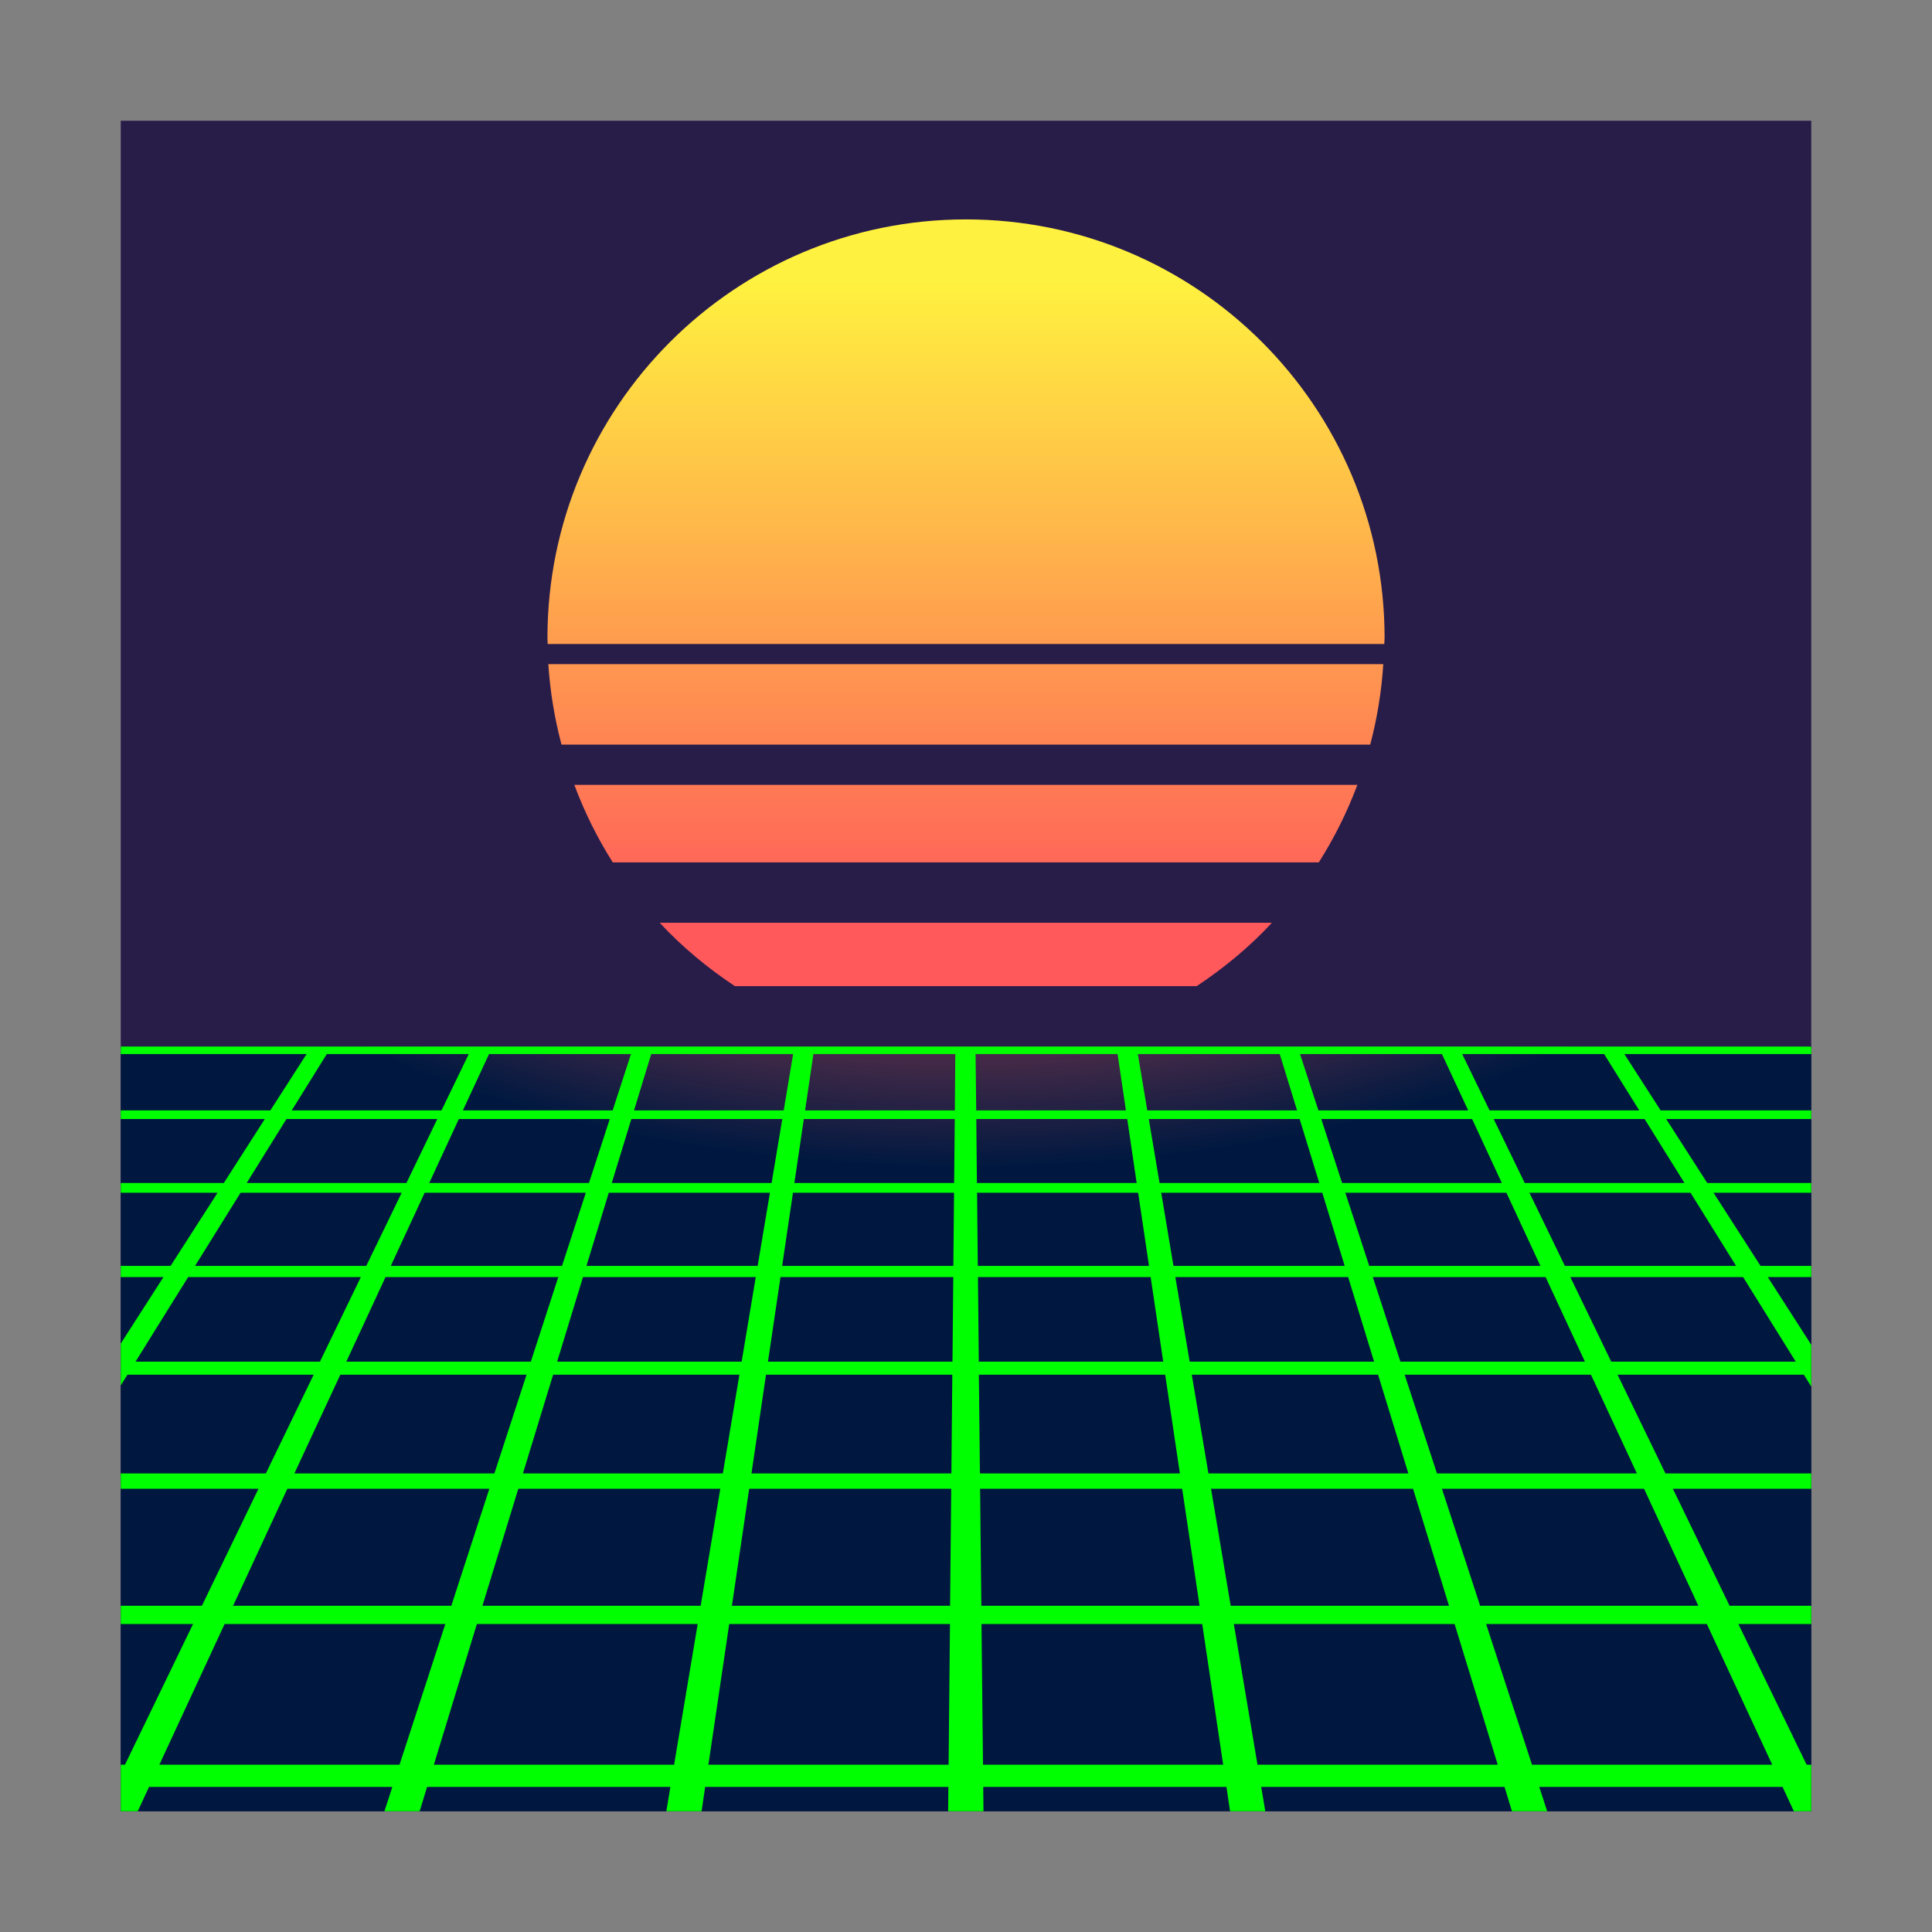 <?xml version="1.0" encoding="UTF-8" standalone="no"?>
<!-- Created with Inkscape (http://www.inkscape.org/) -->

<svg
   xmlns:dc="http://purl.org/dc/elements/1.1/"
   xmlns:cc="http://creativecommons.org/ns#"
   xmlns:rdf="http://www.w3.org/1999/02/22-rdf-syntax-ns#"
   xmlns:svg="http://www.w3.org/2000/svg"
   xmlns="http://www.w3.org/2000/svg"
   xmlns:xlink="http://www.w3.org/1999/xlink"
   xmlns:sodipodi="http://sodipodi.sourceforge.net/DTD/sodipodi-0.dtd"
   xmlns:inkscape="http://www.inkscape.org/namespaces/inkscape"
   version="1.0"
   width="48"
   height="48"
   id="svg2"
   sodipodi:docname="icon.svg"
   inkscape:version="0.92.0 r">
  <rect width="100%" height="100%" fill="#808080" stroke="none"/>
  <sodipodi:namedview
     pagecolor="#ffffff"
     bordercolor="#666666"
     borderopacity="1"
     objecttolerance="10"
     gridtolerance="10"
     guidetolerance="10"
     inkscape:pageopacity="0"
     inkscape:pageshadow="2"
     inkscape:window-width="1916"
     inkscape:window-height="908"
     id="namedview9947"
     showgrid="true"
     inkscape:zoom="5.6568543"
     inkscape:cx="13.145332"
     inkscape:cy="20.457463"
     inkscape:window-x="0"
     inkscape:window-y="37"
     inkscape:window-maximized="0"
     inkscape:current-layer="svg2"
     showguides="true"
     inkscape:guide-bbox="true">
    <inkscape:grid
       type="xygrid"
       id="grid12188"
       empspacing="8" />
  </sodipodi:namedview>
  <defs
     id="defs3">
    <linearGradient
       id="linearGradient7450">
      <stop
         style="stop-color:#ff595b;stop-opacity:1"
         offset="0"
         id="stop7448" />
      <stop
         style="stop-color:#ff595b;stop-opacity:0"
         offset="1"
         id="stop7446" />
    </linearGradient>
    <linearGradient
       id="linearGradient5060">
      <stop
         id="stop7441"
         offset="0"
         style="stop-color:#fff13f;stop-opacity:1" />
      <stop
         id="stop7443"
         offset="1"
         style="stop-color:#ff595b;stop-opacity:1" />
    </linearGradient>
    <linearGradient
       id="linearGradient5060-7">
      <stop
         style="stop-color:#fff13f;stop-opacity:1"
         offset="0"
         id="stop5062" />
      <stop
         style="stop-color:#ff595b;stop-opacity:1"
         offset="1"
         id="stop5064" />
    </linearGradient>
    <linearGradient
       inkscape:collect="always"
       xlink:href="#linearGradient5060-7"
       id="linearGradient7429"
       x1="24"
       y1="7"
       x2="24"
       y2="23"
       gradientUnits="userSpaceOnUse" />
    <radialGradient
       inkscape:collect="always"
       xlink:href="#linearGradient7450"
       id="radialGradient7452"
       cx="24"
       cy="-2.825"
       fx="24"
       fy="-2.825"
       r="21"
       gradientTransform="matrix(1,-1.5570347e-7,0,0.476,1.0930919e-6,20.345)"
       gradientUnits="userSpaceOnUse" />
  </defs>
  <rect
     style="color:#000000;clip-rule:nonzero;display:inline;overflow:visible;visibility:visible;opacity:1;isolation:auto;mix-blend-mode:normal;color-interpolation:sRGB;color-interpolation-filters:linearRGB;solid-color:#000000;solid-opacity:1;vector-effect:none;fill:#281c49;fill-opacity:1;fill-rule:nonzero;stroke:none;stroke-width:2;stroke-linecap:butt;stroke-linejoin:miter;stroke-miterlimit:5;stroke-dasharray:none;stroke-dashoffset:0;stroke-opacity:1;marker:none;color-rendering:auto;image-rendering:auto;shape-rendering:auto;text-rendering:auto;enable-background:accumulate"
     id="rect12623"
     width="42"
     height="42"
     x="3"
     y="3" />
  <rect
     y="26"
     x="3"
     height="19"
     width="42"
     id="rect12625"
     style="color:#000000;clip-rule:nonzero;display:inline;overflow:visible;visibility:visible;opacity:1;isolation:auto;mix-blend-mode:normal;color-interpolation:sRGB;color-interpolation-filters:linearRGB;solid-color:#000000;solid-opacity:1;vector-effect:none;fill:#001840;fill-opacity:1;fill-rule:nonzero;stroke:none;stroke-width:2;stroke-linecap:butt;stroke-linejoin:miter;stroke-miterlimit:5;stroke-dasharray:none;stroke-dashoffset:0;stroke-opacity:1;marker:none;color-rendering:auto;image-rendering:auto;shape-rendering:auto;text-rendering:auto;enable-background:accumulate" />
  <path
     id="path7398"
     style="color:#000000;clip-rule:nonzero;display:inline;overflow:visible;visibility:visible;opacity:1;isolation:auto;mix-blend-mode:normal;color-interpolation:sRGB;color-interpolation-filters:linearRGB;solid-color:#000000;solid-opacity:1;vector-effect:none;fill:url(#linearGradient7429);fill-opacity:1;fill-rule:nonzero;stroke:none;stroke-width:0.1;stroke-linecap:butt;stroke-linejoin:miter;stroke-miterlimit:5;stroke-dasharray:none;stroke-dashoffset:0;stroke-opacity:1;marker:none;color-rendering:auto;image-rendering:auto;shape-rendering:auto;text-rendering:auto;enable-background:accumulate"
     d="m 16.39,22.926 c 0.561,0.604 1.192,1.125 1.867,1.574 h 11.475 c 0.676,-0.449 1.307,-0.969 1.869,-1.574 z M 33.724,19.5 H 14.269 c 0.251,0.673 0.571,1.319 0.955,1.926 H 32.765 C 33.15,20.819 33.471,20.173 33.724,19.5 Z m 0.643,-3 h -20.744 c 0.044,0.676 0.154,1.346 0.328,2 h 20.092 c 0.173,-0.655 0.282,-1.324 0.324,-2 z M 23.999,5.451 C 18.256,5.452 13.601,10.107 13.601,15.85 c 0.002,0.05 0.004,0.1 0.006,0.15 h 20.785 c 0.003,-0.05 0.006,-0.1 0.008,-0.15 C 34.399,10.106 29.742,5.451 23.999,5.451 Z"
     inkscape:connector-curvature="0" />
  <rect
     style="color:#000000;clip-rule:nonzero;display:inline;overflow:visible;visibility:visible;opacity:1;isolation:auto;mix-blend-mode:normal;color-interpolation:sRGB;color-interpolation-filters:linearRGB;solid-color:#000000;solid-opacity:1;vector-effect:none;fill:url(#radialGradient7452);fill-opacity:1;fill-rule:nonzero;stroke:none;stroke-width:2;stroke-linecap:butt;stroke-linejoin:miter;stroke-miterlimit:5;stroke-dasharray:none;stroke-dashoffset:0;stroke-opacity:1;marker:none;color-rendering:auto;image-rendering:auto;shape-rendering:auto;text-rendering:auto;enable-background:accumulate"
     id="rect7431"
     width="42"
     height="17"
     x="3"
     y="26"
     ry="0" />
  <path
     style="color:#000000;font-style:normal;font-variant:normal;font-weight:normal;font-stretch:normal;font-size:medium;line-height:normal;font-family:sans-serif;font-variant-ligatures:normal;font-variant-position:normal;font-variant-caps:normal;font-variant-numeric:normal;font-variant-alternates:normal;font-feature-settings:normal;text-indent:0;text-align:start;text-decoration:none;text-decoration-line:none;text-decoration-style:solid;text-decoration-color:#000000;letter-spacing:normal;word-spacing:normal;text-transform:none;writing-mode:lr-tb;direction:ltr;text-orientation:mixed;dominant-baseline:auto;baseline-shift:baseline;text-anchor:start;white-space:normal;shape-padding:0;clip-rule:nonzero;display:inline;overflow:visible;visibility:visible;opacity:1;isolation:auto;mix-blend-mode:normal;color-interpolation:sRGB;color-interpolation-filters:linearRGB;solid-color:#000000;solid-opacity:1;vector-effect:none;fill:#00ff00;fill-opacity:1;fill-rule:nonzero;stroke:none;stroke-width:0.5;stroke-linecap:butt;stroke-linejoin:miter;stroke-miterlimit:5;stroke-dasharray:none;stroke-dashoffset:0;stroke-opacity:1;marker:none;color-rendering:auto;image-rendering:auto;shape-rendering:auto;text-rendering:auto;enable-background:accumulate"
     d="M 3 26 L 3 26.188 L 7.617 26.188 L 6.717 27.588 L 3 27.588 L 3 27.801 L 6.58 27.801 L 5.561 29.391 L 3 29.391 L 3 29.633 L 5.406 29.633 L 4.238 31.451 L 3 31.451 L 3 31.729 L 4.061 31.729 L 3 33.381 L 3 34.422 L 3.166 34.154 L 7.793 34.154 L 6.605 36.607 L 3 36.607 L 3 36.988 L 6.422 36.988 L 5.016 39.895 L 3 39.895 L 3 40.348 L 4.797 40.348 L 3.105 43.844 L 3 43.844 L 3 45 L 3.422 45 L 3.703 44.395 L 9.748 44.395 L 9.551 45 L 10.426 45 L 10.611 44.395 L 16.656 44.395 L 16.555 45 L 17.43 45 L 17.52 44.395 L 23.562 44.395 L 23.557 45 L 24.434 45 L 24.428 44.395 L 30.471 44.395 L 30.561 45 L 31.436 45 L 31.334 44.395 L 37.379 44.395 L 37.564 45 L 38.439 45 L 38.242 44.395 L 44.287 44.395 L 44.568 45 L 45 45 L 45 43.844 L 44.885 43.844 L 43.189 40.348 L 45 40.348 L 45 39.895 L 42.971 39.895 L 41.562 36.988 L 45 36.988 L 45 36.607 L 41.377 36.607 L 40.188 34.154 L 44.816 34.154 L 45 34.449 L 45 33.41 L 43.92 31.729 L 45 31.729 L 45 31.451 L 43.74 31.451 L 42.572 29.633 L 45 29.633 L 45 29.391 L 42.416 29.391 L 41.395 27.801 L 45 27.801 L 45 27.588 L 41.258 27.588 L 40.357 26.188 L 45 26.188 L 45 26.016 L 44.986 26 L 3 26 z M 8.119 26.188 L 11.646 26.188 L 10.969 27.588 L 7.248 27.588 L 8.119 26.188 z M 12.15 26.188 L 15.676 26.188 L 15.221 27.588 L 11.5 27.588 L 12.15 26.188 z M 16.18 26.188 L 19.705 26.188 L 19.471 27.588 L 15.752 27.588 L 16.18 26.188 z M 20.209 26.188 L 23.734 26.188 L 23.723 27.588 L 20.002 27.588 L 20.209 26.188 z M 24.238 26.188 L 27.766 26.188 L 27.973 27.588 L 24.254 27.588 L 24.238 26.188 z M 28.27 26.188 L 31.795 26.188 L 32.225 27.588 L 28.504 27.588 L 28.27 26.188 z M 32.299 26.188 L 35.824 26.188 L 36.477 27.588 L 32.756 27.588 L 32.299 26.188 z M 36.328 26.188 L 39.854 26.188 L 40.727 27.588 L 37.008 27.588 L 36.328 26.188 z M 7.117 27.801 L 10.865 27.801 L 10.098 29.391 L 6.129 29.391 L 7.117 27.801 z M 11.4 27.801 L 15.15 27.801 L 14.633 29.391 L 10.664 29.391 L 11.4 27.801 z M 15.686 27.801 L 19.436 27.801 L 19.17 29.391 L 15.199 29.391 L 15.686 27.801 z M 19.971 27.801 L 23.721 27.801 L 23.705 29.391 L 19.736 29.391 L 19.971 27.801 z M 24.256 27.801 L 28.006 27.801 L 28.24 29.391 L 24.271 29.391 L 24.256 27.801 z M 28.541 27.801 L 32.289 27.801 L 32.777 29.391 L 28.809 29.391 L 28.541 27.801 z M 32.826 27.801 L 36.574 27.801 L 37.312 29.391 L 33.344 29.391 L 32.826 27.801 z M 37.109 27.801 L 40.859 27.801 L 41.85 29.391 L 37.881 29.391 L 37.109 27.801 z M 5.977 29.633 L 9.98 29.633 L 9.1 31.451 L 4.846 31.451 L 5.977 29.633 z M 10.551 29.633 L 14.555 29.633 L 13.963 31.451 L 9.709 31.451 L 10.551 29.633 z M 15.125 29.633 L 19.129 29.633 L 18.824 31.451 L 14.57 31.451 L 15.125 29.633 z M 19.701 29.633 L 23.703 29.633 L 23.686 31.451 L 19.432 31.451 L 19.701 29.633 z M 24.275 29.633 L 28.277 29.633 L 28.547 31.451 L 24.293 31.451 L 24.275 29.633 z M 28.85 29.633 L 32.852 29.633 L 33.408 31.451 L 29.154 31.451 L 28.85 29.633 z M 33.424 29.633 L 37.426 29.633 L 38.271 31.451 L 34.018 31.451 L 33.424 29.633 z M 37.998 29.633 L 42 29.633 L 43.133 31.451 L 38.879 31.451 L 37.998 29.633 z M 4.674 31.729 L 8.965 31.729 L 7.949 33.83 L 3.367 33.83 L 4.674 31.729 z M 9.578 31.729 L 13.871 31.729 L 13.188 33.83 L 8.604 33.83 L 9.578 31.729 z M 14.484 31.729 L 18.777 31.729 L 18.426 33.83 L 13.842 33.83 L 14.484 31.729 z M 19.391 31.729 L 23.684 31.729 L 23.664 33.83 L 19.08 33.83 L 19.391 31.729 z M 24.297 31.729 L 28.588 31.729 L 28.9 33.83 L 24.318 33.83 L 24.297 31.729 z M 29.201 31.729 L 33.494 31.729 L 34.139 33.83 L 29.557 33.83 L 29.201 31.729 z M 34.107 31.729 L 38.4 31.729 L 39.377 33.83 L 34.793 33.83 L 34.107 31.729 z M 39.014 31.729 L 43.307 31.729 L 44.615 33.83 L 40.031 33.83 L 39.014 31.729 z M 8.455 34.154 L 13.082 34.154 L 12.283 36.607 L 7.314 36.607 L 8.455 34.154 z M 13.742 34.154 L 18.371 34.154 L 17.959 36.607 L 12.992 36.607 L 13.742 34.154 z M 19.031 34.154 L 23.66 34.154 L 23.637 36.607 L 18.67 36.607 L 19.031 34.154 z M 24.32 34.154 L 28.949 34.154 L 29.314 36.607 L 24.346 36.607 L 24.32 34.154 z M 29.609 34.154 L 34.238 34.154 L 34.99 36.607 L 30.023 36.607 L 29.609 34.154 z M 34.898 34.154 L 39.527 34.154 L 40.668 36.607 L 35.701 36.607 L 34.898 34.154 z M 7.139 36.988 L 12.158 36.988 L 11.213 39.895 L 5.791 39.895 L 7.139 36.988 z M 12.877 36.988 L 17.896 36.988 L 17.408 39.895 L 11.986 39.895 L 12.877 36.988 z M 18.613 36.988 L 23.633 36.988 L 23.605 39.895 L 18.184 39.895 L 18.613 36.988 z M 24.35 36.988 L 29.371 36.988 L 29.803 39.895 L 24.381 39.895 L 24.35 36.988 z M 30.088 36.988 L 35.107 36.988 L 36 39.895 L 30.576 39.895 L 30.088 36.988 z M 35.824 36.988 L 40.846 36.988 L 42.195 39.895 L 36.773 39.895 L 35.824 36.988 z M 5.58 40.348 L 11.064 40.348 L 9.926 43.844 L 3.959 43.844 L 5.58 40.348 z M 11.848 40.348 L 17.334 40.348 L 16.748 43.844 L 10.779 43.844 L 11.848 40.348 z M 18.117 40.348 L 23.602 40.348 L 23.568 43.844 L 17.6 43.844 L 18.117 40.348 z M 24.385 40.348 L 29.869 40.348 L 30.389 43.844 L 24.422 43.844 L 24.385 40.348 z M 30.654 40.348 L 36.139 40.348 L 37.211 43.844 L 31.242 43.844 L 30.654 40.348 z M 36.922 40.348 L 42.406 40.348 L 44.031 43.844 L 38.062 43.844 L 36.922 40.348 z "
     id="path7999-5" />
</svg>
